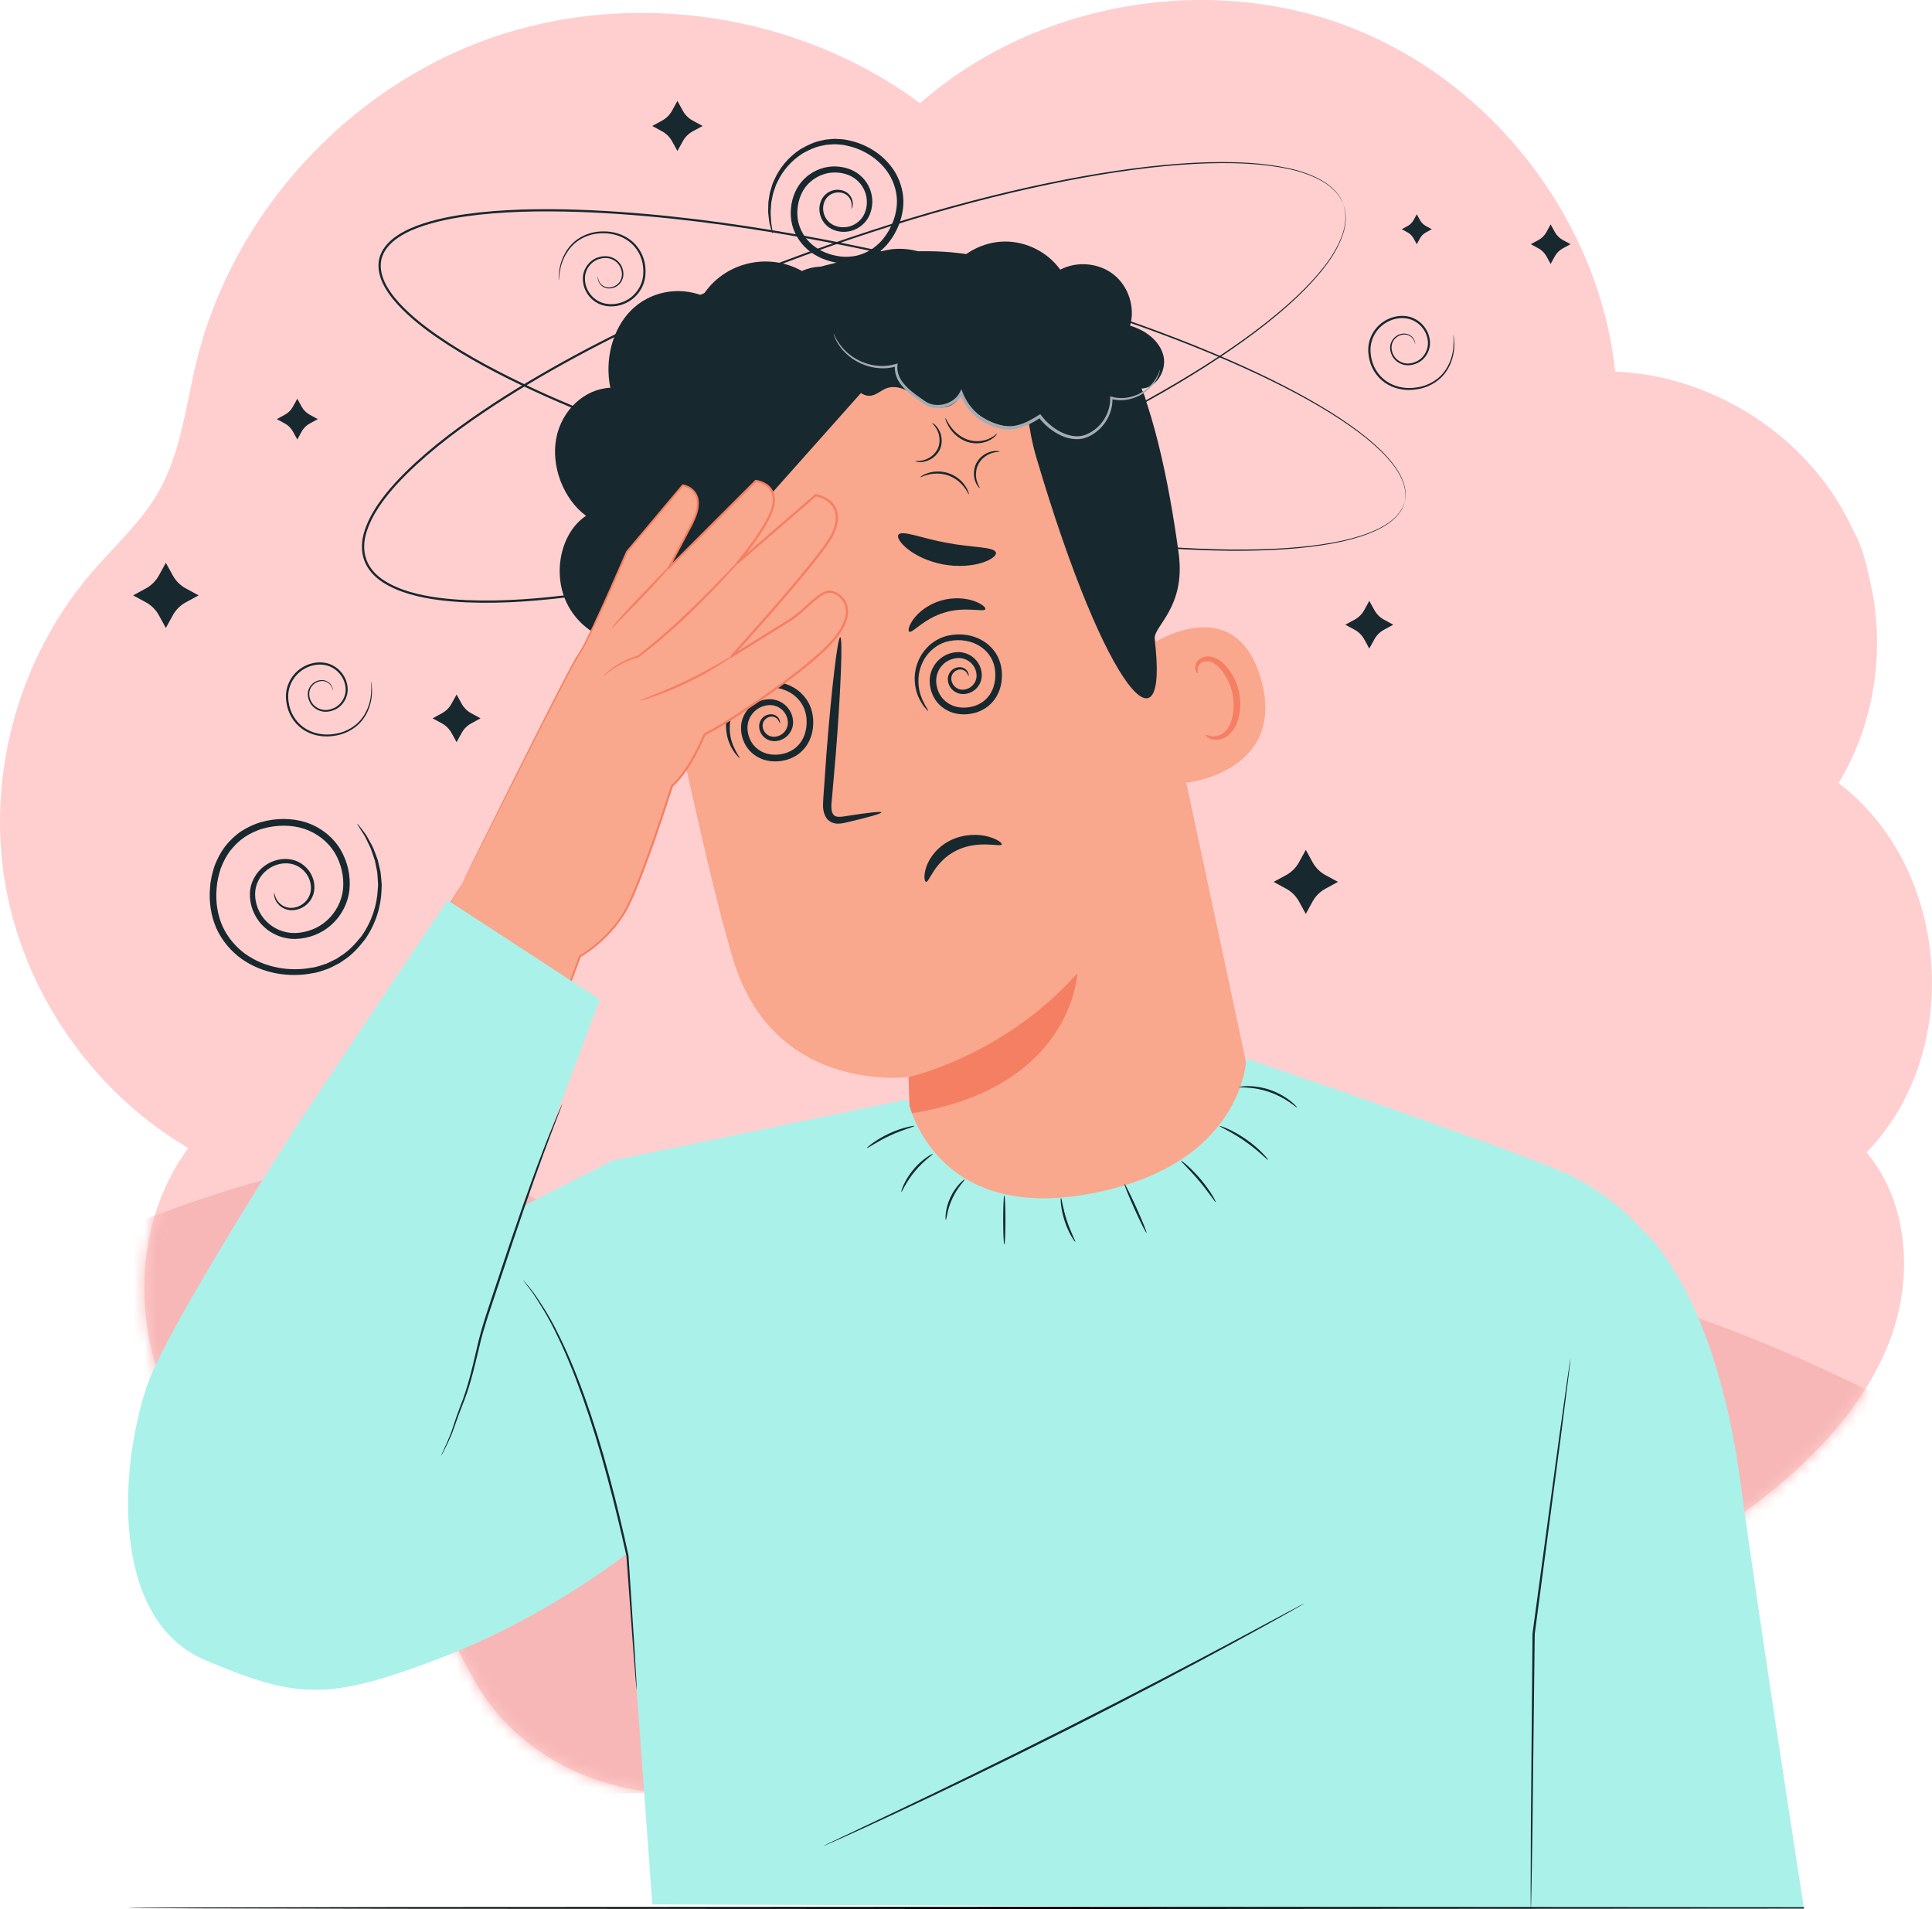 <svg width="167" height="165" viewBox="0 0 167 165" fill="none" xmlns="http://www.w3.org/2000/svg">
<path d="M158.925 67.685C161.853 62.861 162.854 56.969 161.894 51.427C161.856 51.205 161.81 50.984 161.756 50.764C161.346 48.841 161.031 47.278 160.094 45.645C159.999 45.441 159.901 45.238 159.8 45.036C159.698 44.835 159.594 44.636 159.486 44.437C155.61 37.298 147.779 32.442 139.614 32.115C138.225 19.053 129.027 7.106 116.692 2.344C104.357 -2.417 89.442 0.222 79.525 8.921C69.047 1.131 54.569 -1.032 42.244 3.351C29.919 7.734 20.12 18.53 17.01 31.152C16.059 35.011 15.663 39.101 13.679 42.552C12.181 45.156 9.887 47.199 7.926 49.48C1.667 56.761 -1.151 66.839 0.433 76.28C2.017 85.721 7.973 94.349 16.271 99.224C9.642 108.26 11.968 122.493 21.135 128.986C26.4 132.716 33.422 134.143 37.434 139.179C39.14 141.321 40.129 143.932 41.609 146.233C46.644 154.057 57.831 157.26 66.291 153.3L111.226 141.965C126.329 143.167 141.836 138.266 153.457 128.617C157.766 125.04 161.638 120.7 163.505 115.442C165.371 110.184 164.926 103.888 161.343 99.594C169.803 90.947 168.593 74.979 158.925 67.685Z" fill="#FFCFCF"/>
<mask id="mask0_4170_6004" style="mask-type:alpha" maskUnits="userSpaceOnUse" x="0" y="0" width="167" height="156">
<path d="M158.925 67.685C161.853 62.861 162.854 56.969 161.894 51.427C161.856 51.205 161.81 50.984 161.756 50.764C161.346 48.841 161.031 47.278 160.094 45.645C159.999 45.441 159.901 45.238 159.8 45.036C159.698 44.835 159.594 44.636 159.486 44.437C155.61 37.298 147.779 32.442 139.614 32.115C138.225 19.053 129.027 7.106 116.692 2.344C104.357 -2.417 89.442 0.222 79.525 8.921C69.047 1.131 54.569 -1.032 42.244 3.351C29.919 7.734 20.12 18.53 17.01 31.152C16.059 35.011 15.663 39.101 13.679 42.552C12.181 45.156 9.887 47.199 7.926 49.48C1.667 56.761 -1.151 66.839 0.433 76.28C2.017 85.721 7.973 94.349 16.271 99.224C9.642 108.26 11.968 122.493 21.135 128.986C26.4 132.716 33.422 134.143 37.434 139.179C39.14 141.321 40.129 143.932 41.609 146.233C46.644 154.057 57.831 157.26 66.291 153.3L111.226 141.965C126.329 143.167 141.836 138.266 153.457 128.617C157.766 125.04 161.638 120.7 163.505 115.442C165.371 110.184 164.926 103.888 161.343 99.594C169.803 90.947 168.593 74.979 158.925 67.685Z" fill="#FFE1E1"/>
</mask>
<g mask="url(#mask0_4170_6004)">
<path d="M31.329 100.278C23.404 100.971 11.696 105.709 11.696 105.709V155H165V122C165 122 146.369 111.762 133.253 110.722C113.146 109.126 104.533 128.268 84.38 127.43C61.127 126.464 54.514 98.252 31.329 100.278Z" fill="#F8B7B7"/>
</g>
<path d="M23.699 77.167C23.733 77.159 23.715 77.436 23.968 77.832C24.099 78.023 24.308 78.235 24.62 78.363C24.927 78.494 25.335 78.514 25.744 78.359C26.148 78.212 26.55 77.884 26.748 77.401C26.954 76.929 26.92 76.313 26.637 75.773C26.357 75.239 25.811 74.778 25.133 74.656C24.467 74.527 23.679 74.72 23.081 75.191C22.482 75.662 22.054 76.425 22.051 77.258C22.044 78.091 22.372 78.973 23.009 79.617C23.637 80.266 24.563 80.67 25.527 80.641C26.496 80.61 27.497 80.25 28.257 79.556C29.021 78.875 29.547 77.892 29.654 76.83C29.753 75.772 29.494 74.627 28.918 73.677C28.328 72.727 27.38 71.992 26.277 71.629C25.171 71.275 23.928 71.288 22.77 71.603C22.19 71.761 21.652 72.023 21.156 72.34C20.669 72.671 20.25 73.085 19.893 73.54C19.546 74.007 19.284 74.525 19.079 75.061C18.906 75.608 18.763 76.166 18.729 76.735C18.622 77.871 18.78 79.009 19.21 80.002C19.65 80.995 20.363 81.835 21.206 82.45C22.919 83.671 25.072 83.981 26.91 83.644C27.379 83.594 27.806 83.414 28.238 83.28C28.445 83.192 28.642 83.083 28.841 82.988C28.94 82.938 29.041 82.892 29.137 82.839L29.408 82.654C30.158 82.201 30.72 81.561 31.222 80.945C32.158 79.641 32.58 78.195 32.652 76.926C32.662 76.767 32.672 76.61 32.682 76.456C32.677 76.302 32.662 76.151 32.653 76.003C32.626 75.707 32.633 75.418 32.561 75.152C32.506 74.882 32.454 74.624 32.405 74.378C32.324 74.141 32.248 73.914 32.175 73.7C32.052 73.261 31.837 72.914 31.693 72.595C31.553 72.272 31.381 72.029 31.251 71.826C30.993 71.42 30.863 71.199 30.879 71.187C30.895 71.174 31.055 71.371 31.349 71.761C31.496 71.955 31.686 72.192 31.845 72.513C32.009 72.829 32.243 73.175 32.388 73.62C32.47 73.838 32.557 74.068 32.648 74.31C32.708 74.562 32.77 74.826 32.834 75.102C32.916 75.376 32.919 75.675 32.955 75.982C32.968 76.135 32.987 76.292 32.996 76.452C32.99 76.612 32.984 76.776 32.978 76.942C32.934 78.265 32.524 79.792 31.557 81.184C31.039 81.846 30.45 82.531 29.659 83.026L29.372 83.227C29.27 83.284 29.163 83.335 29.058 83.39C28.846 83.496 28.637 83.613 28.416 83.71C27.957 83.861 27.499 84.056 26.997 84.118C26.014 84.316 24.97 84.318 23.918 84.134C22.869 83.944 21.819 83.535 20.891 82.883C19.973 82.224 19.188 81.311 18.7 80.226C18.221 79.132 18.049 77.901 18.159 76.687C18.195 76.075 18.346 75.468 18.535 74.871C18.757 74.283 19.044 73.712 19.428 73.195C19.822 72.688 20.288 72.228 20.829 71.86C21.378 71.507 21.975 71.218 22.612 71.044C23.877 70.7 25.224 70.685 26.458 71.08C27.684 71.483 28.75 72.313 29.405 73.379C30.047 74.456 30.323 75.686 30.208 76.888C30.081 78.09 29.48 79.196 28.614 79.955C27.753 80.729 26.628 81.127 25.537 81.152C24.427 81.175 23.367 80.699 22.66 79.95C21.941 79.204 21.58 78.203 21.601 77.248C21.618 76.276 22.129 75.396 22.829 74.867C23.535 74.335 24.416 74.13 25.208 74.294C26.002 74.455 26.622 75.004 26.928 75.626C27.238 76.25 27.26 76.962 27.003 77.512C26.756 78.065 26.281 78.424 25.819 78.573C25.355 78.729 24.887 78.687 24.55 78.521C24.207 78.359 23.992 78.11 23.867 77.894C23.746 77.673 23.704 77.483 23.693 77.358C23.682 77.231 23.691 77.167 23.699 77.167Z" fill="#17282F"/>
<path d="M112.872 73.456L113.466 74.538C113.72 74.999 114.102 75.378 114.565 75.631L115.653 76.222L114.565 76.814C114.102 77.066 113.72 77.445 113.466 77.906L112.872 78.988L112.277 77.906C112.023 77.445 111.642 77.066 111.178 76.814L110.091 76.222L111.178 75.631C111.642 75.378 112.023 74.999 112.277 74.538L112.872 73.456Z" fill="#17282F"/>
<path d="M14.336 48.643L14.942 49.744C15.2 50.214 15.588 50.6 16.06 50.856L17.167 51.458L16.06 52.06C15.588 52.318 15.2 52.704 14.942 53.173L14.336 54.274L13.731 53.173C13.473 52.704 13.085 52.318 12.613 52.06L11.506 51.458L12.613 50.856C13.085 50.6 13.473 50.214 13.731 49.744L14.336 48.643Z" fill="#17282F"/>
<path d="M134.036 19.396L134.403 20.064C134.56 20.349 134.796 20.584 135.082 20.74L135.754 21.105L135.082 21.471C134.796 21.626 134.56 21.861 134.403 22.145L134.036 22.813L133.669 22.145C133.512 21.861 133.277 21.626 132.99 21.471L132.318 21.105L132.99 20.74C133.277 20.584 133.512 20.349 133.669 20.064L134.036 19.396Z" fill="#17282F"/>
<path d="M73.6 18.038C73.57 18.032 73.658 17.84 73.591 17.492C73.552 17.323 73.465 17.116 73.284 16.941C73.108 16.765 72.83 16.639 72.503 16.631C72.182 16.621 71.811 16.737 71.539 17.015C71.264 17.283 71.114 17.718 71.157 18.17C71.2 18.617 71.447 19.087 71.879 19.36C72.299 19.633 72.902 19.722 73.447 19.564C73.994 19.407 74.505 19 74.741 18.428C74.982 17.854 75.006 17.152 74.749 16.528C74.5 15.902 73.975 15.364 73.302 15.112C72.622 14.861 71.825 14.828 71.101 15.094C70.377 15.35 69.732 15.882 69.355 16.587C68.985 17.29 68.835 18.164 68.964 18.983C69.101 19.809 69.546 20.586 70.208 21.151C70.873 21.71 71.743 22.055 72.639 22.166C73.089 22.221 73.537 22.192 73.972 22.113C74.405 22.021 74.815 21.853 75.194 21.638C75.569 21.413 75.9 21.127 76.197 20.813C76.474 20.482 76.734 20.134 76.923 19.747C77.326 18.984 77.544 18.145 77.531 17.334C77.511 16.518 77.258 15.73 76.848 15.061C76.009 13.721 74.594 12.884 73.212 12.592C72.871 12.493 72.52 12.497 72.18 12.465C72.01 12.468 71.841 12.487 71.674 12.496L71.424 12.515L71.182 12.567C70.527 12.667 69.948 12.952 69.417 13.239C68.383 13.881 67.665 14.77 67.243 15.638C67.19 15.747 67.137 15.854 67.085 15.959C67.044 16.068 67.01 16.178 66.973 16.284C66.905 16.5 66.815 16.701 66.787 16.908C66.746 17.113 66.707 17.308 66.669 17.495C66.656 17.686 66.643 17.866 66.63 18.038C66.588 18.382 66.635 18.688 66.642 18.954C66.644 19.223 66.692 19.444 66.722 19.624C66.782 19.986 66.805 20.181 66.785 20.186C66.766 20.191 66.705 20.007 66.607 19.648C66.558 19.468 66.49 19.246 66.47 18.973C66.444 18.702 66.377 18.389 66.403 18.032C66.408 17.853 66.413 17.665 66.418 17.467C66.449 17.271 66.481 17.065 66.515 16.85C66.537 16.632 66.621 16.419 66.685 16.19C66.721 16.077 66.752 15.96 66.793 15.844C66.843 15.731 66.895 15.617 66.948 15.5C67.365 14.571 68.102 13.603 69.199 12.89C69.761 12.569 70.383 12.251 71.092 12.128L71.356 12.068C71.445 12.056 71.536 12.051 71.627 12.042C71.81 12.028 71.994 12.005 72.18 12C72.552 12.026 72.936 12.02 73.312 12.121C74.81 12.419 76.353 13.296 77.305 14.779C77.767 15.518 78.06 16.4 78.088 17.32C78.108 18.244 77.868 19.173 77.432 20.007C77.225 20.433 76.939 20.824 76.627 21.195C76.295 21.551 75.92 21.876 75.492 22.134C75.059 22.382 74.589 22.575 74.091 22.68C73.594 22.773 73.079 22.805 72.573 22.742C71.566 22.618 70.599 22.236 69.831 21.59C69.071 20.941 68.552 20.032 68.399 19.074C68.258 18.112 68.425 17.153 68.865 16.323C69.314 15.497 70.076 14.88 70.922 14.59C71.771 14.287 72.698 14.333 73.487 14.637C74.294 14.948 74.915 15.604 75.2 16.352C75.494 17.101 75.455 17.926 75.154 18.607C74.85 19.304 74.218 19.786 73.556 19.959C72.887 20.132 72.195 20.02 71.672 19.667C71.147 19.314 70.866 18.734 70.832 18.195C70.796 17.655 70.994 17.136 71.345 16.816C71.69 16.492 72.139 16.375 72.515 16.406C72.894 16.432 73.218 16.602 73.41 16.822C73.606 17.039 73.684 17.282 73.707 17.473C73.726 17.667 73.698 17.814 73.667 17.906C73.635 17.998 73.608 18.041 73.6 18.038Z" fill="#17282F"/>
<path d="M121.423 43.349C121.41 43.347 121.469 43.184 121.479 42.856C121.493 42.529 121.436 42.033 121.179 41.444C120.68 40.255 119.372 38.808 117.415 37.35C113.494 34.414 107.065 31.272 98.829 28.306C90.584 25.351 80.499 22.529 69.091 20.48C63.387 19.473 57.346 18.651 51.048 18.357C47.901 18.225 44.684 18.208 41.45 18.552C39.838 18.733 38.212 18.991 36.651 19.499C35.874 19.755 35.107 20.073 34.43 20.529C33.758 20.979 33.165 21.607 32.974 22.394C32.784 23.182 33.027 24.01 33.422 24.713C33.819 25.425 34.36 26.053 34.937 26.63C36.1 27.785 37.435 28.744 38.792 29.629C41.523 31.387 44.404 32.815 47.273 34.108C53.03 36.67 58.796 38.644 64.345 40.303C75.459 43.588 85.74 45.59 94.439 46.649C103.136 47.693 110.298 47.77 115.128 46.907C117.535 46.483 119.358 45.778 120.342 44.94C120.839 44.53 121.114 44.112 121.249 43.814C121.389 43.517 121.411 43.345 121.423 43.349C121.423 43.349 121.414 43.39 121.392 43.471C121.374 43.553 121.333 43.67 121.267 43.822C121.137 44.125 120.865 44.551 120.368 44.97C119.383 45.825 117.554 46.545 115.142 46.981C110.301 47.869 103.13 47.812 94.423 46.785C85.713 45.742 75.421 43.753 64.294 40.473C58.738 38.818 52.964 36.845 47.195 34.28C44.319 32.986 41.432 31.557 38.687 29.791C37.322 28.901 35.979 27.937 34.8 26.767C34.214 26.181 33.663 25.543 33.252 24.806C32.844 24.081 32.58 23.203 32.785 22.349C32.992 21.495 33.627 20.832 34.32 20.369C35.021 19.897 35.802 19.575 36.59 19.316C38.173 18.801 39.808 18.543 41.429 18.361C44.679 18.015 47.903 18.034 51.056 18.168C57.367 18.465 63.413 19.292 69.122 20.305C80.54 22.366 90.628 25.203 98.876 28.177C107.114 31.163 113.542 34.327 117.461 37.291C119.416 38.761 120.723 40.224 121.215 41.429C121.469 42.025 121.519 42.528 121.498 42.857C121.489 43.022 121.472 43.145 121.451 43.227C121.434 43.309 121.423 43.349 121.423 43.349Z" fill="#17282F"/>
<path d="M116.119 17.648C116.119 17.648 116.039 17.498 115.894 17.203C115.831 17.049 115.682 16.9 115.545 16.7C115.479 16.596 115.375 16.512 115.275 16.413C115.17 16.319 115.07 16.203 114.941 16.107C114.437 15.706 113.727 15.326 112.839 15.011C111.951 14.689 110.876 14.476 109.661 14.317C104.778 13.704 97.611 14.382 89.047 16.287C84.762 17.244 80.116 18.509 75.211 20.118C70.305 21.722 65.132 23.654 59.82 25.986C54.512 28.322 49.046 31.045 43.709 34.408C41.056 36.106 38.415 37.951 36.019 40.147C34.829 41.248 33.685 42.431 32.768 43.79C32.317 44.472 31.93 45.201 31.685 45.979C31.438 46.753 31.39 47.605 31.671 48.37C31.948 49.136 32.54 49.756 33.229 50.191C33.92 50.628 34.688 50.939 35.476 51.17C37.057 51.622 38.7 51.791 40.324 51.869C43.58 52.009 46.795 51.723 49.924 51.318C56.185 50.463 62.128 49.033 67.699 47.411C73.272 45.783 78.477 43.939 83.266 42.015C88.058 40.096 92.428 38.081 96.322 36.061C104.1 32.02 110.014 27.938 113.347 24.336C114.172 23.435 114.855 22.582 115.324 21.767C115.798 20.956 116.093 20.21 116.219 19.58C116.255 19.424 116.256 19.272 116.275 19.133C116.287 18.992 116.313 18.861 116.295 18.74C116.27 18.499 116.287 18.29 116.236 18.132C116.155 17.813 116.119 17.648 116.119 17.648C116.119 17.648 116.168 17.809 116.255 18.128C116.31 18.286 116.296 18.496 116.325 18.739C116.344 18.862 116.32 18.994 116.309 19.135C116.292 19.276 116.292 19.43 116.257 19.587C116.137 20.224 115.845 20.977 115.374 21.796C114.907 22.619 114.226 23.479 113.403 24.386C110.076 28.016 104.164 32.121 96.386 36.182C92.491 38.212 88.12 40.236 83.327 42.164C78.536 44.096 73.328 45.948 67.75 47.582C62.173 49.211 56.224 50.646 49.949 51.506C46.813 51.914 43.59 52.201 40.315 52.062C38.682 51.983 37.027 51.814 35.421 51.356C34.621 51.121 33.837 50.804 33.122 50.352C32.411 49.903 31.783 49.252 31.488 48.436C31.189 47.622 31.244 46.722 31.498 45.924C31.752 45.12 32.148 44.376 32.606 43.683C33.537 42.304 34.691 41.113 35.887 40.005C38.298 37.798 40.946 35.95 43.606 34.249C48.956 30.879 54.431 28.157 59.747 25.823C65.068 23.492 70.248 21.564 75.161 19.966C80.073 18.361 84.726 17.103 89.017 16.153C97.594 14.263 104.774 13.605 109.671 14.242C110.889 14.408 111.967 14.627 112.858 14.956C113.749 15.28 114.461 15.667 114.966 16.077C115.094 16.175 115.194 16.293 115.299 16.389C115.399 16.49 115.503 16.575 115.567 16.682C115.704 16.885 115.851 17.037 115.911 17.193C116.052 17.493 116.119 17.648 116.119 17.648Z" fill="#17282F"/>
<path d="M122.327 29.746C122.316 29.748 122.316 29.644 122.244 29.47C122.172 29.304 121.996 29.053 121.654 28.95C121.325 28.848 120.828 28.953 120.52 29.347C120.192 29.726 120.194 30.404 120.588 30.893C120.782 31.134 121.07 31.321 121.402 31.39C121.731 31.46 122.102 31.399 122.431 31.244C123.102 30.94 123.567 30.124 123.394 29.306C123.259 28.492 122.588 27.733 121.697 27.544C120.817 27.354 119.803 27.704 119.167 28.419C118.849 28.777 118.625 29.212 118.525 29.667C118.424 30.123 118.452 30.593 118.555 31.037C118.754 31.926 119.329 32.68 120.062 33.089C120.793 33.507 121.632 33.604 122.374 33.498C123.126 33.414 123.783 33.104 124.279 32.706C124.781 32.307 125.097 31.8 125.299 31.337C125.502 30.87 125.587 30.432 125.62 30.075C125.686 29.356 125.609 28.955 125.635 28.953C125.635 28.953 125.739 29.349 125.696 30.081C125.674 30.445 125.599 30.894 125.4 31.379C125.202 31.859 124.883 32.389 124.367 32.812C123.857 33.233 123.174 33.563 122.396 33.658C121.629 33.774 120.748 33.681 119.973 33.244C119.196 32.816 118.581 32.017 118.369 31.08C118.26 30.616 118.228 30.115 118.336 29.626C118.442 29.139 118.682 28.673 119.022 28.29C119.707 27.526 120.777 27.152 121.74 27.359C122.707 27.568 123.43 28.394 123.571 29.275C123.755 30.167 123.236 31.067 122.501 31.388C122.139 31.555 121.738 31.617 121.37 31.536C121.003 31.455 120.689 31.245 120.48 30.977C120.271 30.707 120.164 30.387 120.158 30.082C120.149 29.773 120.262 29.486 120.435 29.28C120.783 28.855 121.32 28.757 121.676 28.878C122.043 29.002 122.217 29.278 122.28 29.456C122.343 29.642 122.327 29.746 122.327 29.746Z" fill="#17282F"/>
<path d="M51.682 23.886C51.693 23.886 51.68 23.989 51.728 24.17C51.776 24.345 51.918 24.617 52.243 24.764C52.554 24.909 53.061 24.871 53.42 24.522C53.796 24.19 53.885 23.517 53.56 22.981C53.4 22.716 53.14 22.493 52.821 22.381C52.503 22.267 52.128 22.278 51.781 22.388C51.075 22.599 50.504 23.346 50.566 24.181C50.59 25.005 51.153 25.846 52.01 26.152C52.857 26.457 53.909 26.246 54.635 25.622C54.999 25.309 55.279 24.908 55.44 24.471C55.601 24.032 55.636 23.562 55.595 23.109C55.517 22.201 55.048 21.378 54.377 20.875C53.708 20.363 52.89 20.155 52.14 20.161C51.384 20.145 50.691 20.364 50.147 20.693C49.595 21.022 49.214 21.481 48.951 21.913C48.687 22.35 48.544 22.773 48.463 23.122C48.301 23.826 48.324 24.233 48.298 24.232C48.298 24.232 48.248 23.825 48.389 23.106C48.46 22.748 48.595 22.313 48.857 21.859C49.118 21.41 49.505 20.927 50.073 20.577C50.635 20.227 51.357 19.991 52.14 20.001C52.916 19.987 53.777 20.196 54.486 20.733C55.198 21.26 55.7 22.134 55.784 23.091C55.83 23.565 55.794 24.066 55.621 24.537C55.45 25.005 55.151 25.434 54.762 25.768C53.98 26.435 52.869 26.663 51.943 26.33C51.012 25.995 50.408 25.08 50.387 24.188C50.324 23.279 50.959 22.456 51.731 22.235C52.112 22.119 52.518 22.11 52.872 22.24C53.224 22.368 53.507 22.619 53.679 22.912C53.849 23.207 53.913 23.539 53.877 23.842C53.844 24.149 53.694 24.418 53.495 24.6C53.093 24.974 52.547 25 52.211 24.833C51.864 24.661 51.728 24.365 51.69 24.18C51.652 23.988 51.682 23.886 51.682 23.886Z" fill="#17282F"/>
<path d="M25.698 34.463L26.077 35.152C26.238 35.446 26.481 35.687 26.777 35.848L27.469 36.225L26.777 36.602C26.481 36.762 26.238 37.004 26.077 37.298L25.698 37.986L25.319 37.298C25.158 37.004 24.915 36.762 24.619 36.602L23.927 36.225L24.619 35.848C24.915 35.687 25.158 35.446 25.319 35.152L25.698 34.463Z" fill="#17282F"/>
<path d="M118.361 51.932L118.804 52.738C118.993 53.082 119.278 53.365 119.623 53.553L120.433 53.993L119.623 54.434C119.278 54.623 118.993 54.905 118.804 55.249L118.361 56.055L117.918 55.249C117.729 54.905 117.445 54.623 117.099 54.434L116.289 53.993L117.099 53.553C117.445 53.365 117.729 53.082 117.918 52.738L118.361 51.932Z" fill="#17282F"/>
<path d="M39.466 60.025L39.909 60.831C40.098 61.174 40.382 61.457 40.728 61.645L41.538 62.085L40.728 62.526C40.382 62.714 40.098 62.997 39.909 63.341L39.466 64.146L39.023 63.341C38.834 62.997 38.55 62.714 38.204 62.526L37.394 62.085L38.204 61.645C38.55 61.457 38.834 61.174 39.023 60.831L39.466 60.025Z" fill="#17282F"/>
<path d="M122.464 18.52L122.742 19.026C122.861 19.241 123.039 19.418 123.256 19.536L123.764 19.812L123.256 20.089C123.039 20.207 122.861 20.384 122.742 20.599L122.464 21.105L122.186 20.599C122.068 20.384 121.89 20.207 121.673 20.089L121.165 19.812L121.673 19.536C121.89 19.418 122.068 19.241 122.186 19.026L122.464 18.52Z" fill="#17282F"/>
<path d="M58.556 8.723L59.021 9.57C59.22 9.93 59.518 10.227 59.881 10.425L60.732 10.888L59.881 11.351C59.518 11.548 59.22 11.845 59.021 12.206L58.556 13.052L58.09 12.206C57.892 11.845 57.594 11.548 57.23 11.351L56.38 10.888L57.23 10.425C57.594 10.227 57.892 9.93 58.09 9.57L58.556 8.723Z" fill="#17282F"/>
<path d="M28.775 59.693C28.765 59.695 28.764 59.591 28.692 59.417C28.62 59.25 28.444 59 28.102 58.897C27.773 58.795 27.276 58.9 26.968 59.294C26.64 59.673 26.642 60.351 27.036 60.839C27.23 61.08 27.518 61.267 27.85 61.336C28.179 61.406 28.55 61.346 28.88 61.19C29.55 60.887 30.015 60.071 29.842 59.252C29.707 58.438 29.037 57.68 28.146 57.49C27.265 57.301 26.252 57.651 25.616 58.365C25.297 58.724 25.073 59.159 24.973 59.614C24.872 60.069 24.9 60.54 25.003 60.983C25.202 61.873 25.778 62.626 26.51 63.036C27.242 63.454 28.08 63.551 28.823 63.445C29.574 63.361 30.231 63.051 30.727 62.653C31.229 62.254 31.545 61.747 31.748 61.284C31.951 60.816 32.035 60.379 32.069 60.021C32.135 59.303 32.057 58.901 32.083 58.9C32.083 58.9 32.188 59.296 32.144 60.028C32.122 60.392 32.047 60.841 31.848 61.325C31.65 61.806 31.331 62.335 30.815 62.758C30.305 63.179 29.622 63.509 28.845 63.604C28.077 63.721 27.196 63.628 26.421 63.191C25.645 62.763 25.029 61.964 24.817 61.026C24.708 60.562 24.677 60.062 24.784 59.572C24.891 59.085 25.13 58.62 25.47 58.237C26.156 57.472 27.225 57.099 28.188 57.306C29.155 57.514 29.878 58.34 30.019 59.222C30.203 60.114 29.684 61.014 28.949 61.335C28.587 61.501 28.186 61.564 27.818 61.482C27.451 61.402 27.137 61.191 26.928 60.924C26.72 60.654 26.612 60.334 26.606 60.028C26.597 59.72 26.71 59.433 26.883 59.226C27.232 58.802 27.769 58.703 28.125 58.825C28.491 58.949 28.666 59.224 28.728 59.403C28.792 59.588 28.775 59.693 28.775 59.693Z" fill="#17282F"/>
<path d="M73.855 28.318L72.726 28.646C61.369 31.949 54.461 43.369 56.858 54.894C59.087 65.617 61.689 77.436 63.41 83.036C66.974 94.628 78.54 93.089 78.54 93.089C78.566 93.082 78.67 97.412 78.67 97.412L89.702 109.844L108.759 96.731L98.068 46.746C95.565 34.361 86.232 25.487 73.855 28.318Z" fill="#F9A78D"/>
<path d="M78.54 93.089C78.54 93.089 86.706 91.323 93.12 84.129C93.12 84.129 92.722 94.08 78.641 96.247L78.54 93.089Z" fill="#F57F62"/>
<path d="M60.855 59.308C61.125 59.465 62.117 58.165 63.916 57.647C65.705 57.104 67.295 57.641 67.426 57.365C67.493 57.241 67.167 56.91 66.47 56.661C65.783 56.412 64.7 56.289 63.582 56.62C62.464 56.952 61.643 57.635 61.225 58.212C60.796 58.795 60.724 59.241 60.855 59.308Z" fill="#17282F"/>
<path d="M78.597 54.599C78.868 54.756 79.862 53.456 81.659 52.938C83.448 52.396 85.038 52.932 85.169 52.656C85.236 52.531 84.912 52.201 84.213 51.953C83.526 51.703 82.443 51.581 81.325 51.91C80.207 52.243 79.386 52.927 78.967 53.503C78.54 54.086 78.467 54.532 78.597 54.599Z" fill="#17282F"/>
<path d="M76.187 70.213C76.165 70.109 74.991 70.242 73.113 70.538C72.64 70.625 72.179 70.66 72.01 70.371C71.805 70.073 71.852 69.524 71.919 68.929C72.026 67.698 72.137 66.409 72.254 65.057C72.685 59.56 72.853 55.093 72.63 55.078C72.407 55.063 71.878 59.506 71.448 65.004C71.353 66.357 71.261 67.646 71.175 68.879C71.154 69.449 71.029 70.124 71.464 70.74C71.688 71.046 72.097 71.195 72.415 71.188C72.736 71.192 72.995 71.122 73.226 71.069C75.077 70.637 76.209 70.317 76.187 70.213Z" fill="#17282F"/>
<path d="M86.088 47.76C85.941 47.241 84.058 47.346 81.886 46.925C79.705 46.547 77.984 45.782 77.661 46.213C77.516 46.421 77.789 46.919 78.468 47.459C79.14 47.998 80.236 48.544 81.541 48.785C82.846 49.023 84.066 48.902 84.888 48.637C85.716 48.373 86.15 48.005 86.088 47.76Z" fill="#17282F"/>
<path d="M59.228 54.076C59.716 54.38 61.069 53.553 62.831 53.048C64.577 52.491 66.17 52.425 66.396 51.904C66.49 51.656 66.141 51.312 65.38 51.105C64.629 50.898 63.463 50.879 62.258 51.244C61.052 51.61 60.102 52.269 59.604 52.855C59.096 53.446 59.007 53.922 59.228 54.076Z" fill="#17282F"/>
<path d="M99.644 55.639C99.818 55.495 106.986 50.938 109.068 58.966C111.15 66.994 101.914 67.886 101.841 67.659C101.767 67.432 99.644 55.639 99.644 55.639Z" fill="#F9A78D"/>
<path d="M104.221 63.517C104.25 63.482 104.387 63.579 104.653 63.626C104.912 63.672 105.33 63.643 105.71 63.378C106.482 62.848 106.85 61.317 106.514 59.86C106.345 59.124 106.011 58.468 105.601 57.958C105.202 57.434 104.714 57.122 104.265 57.156C103.812 57.168 103.575 57.501 103.535 57.753C103.485 58.005 103.578 58.152 103.538 58.177C103.521 58.203 103.33 58.087 103.31 57.738C103.301 57.57 103.347 57.357 103.496 57.154C103.649 56.948 103.914 56.795 104.221 56.75C104.854 56.633 105.563 57.059 106.013 57.618C106.498 58.17 106.891 58.904 107.08 59.73C107.448 61.361 107.009 63.089 105.929 63.724C105.399 64.017 104.882 63.968 104.588 63.841C104.286 63.707 104.197 63.538 104.221 63.517Z" fill="#F57F62"/>
<path d="M80.041 76.219C80.317 76.301 80.761 74.45 82.668 73.51C84.574 72.566 86.51 73.241 86.587 72.985C86.64 72.875 86.23 72.522 85.397 72.302C84.582 72.08 83.319 72.06 82.152 72.634C80.987 73.212 80.313 74.19 80.068 74.934C79.813 75.692 79.912 76.2 80.041 76.219Z" fill="#17282F"/>
<path d="M67.407 62.512C67.381 62.516 67.376 62.381 67.244 62.201C67.122 62.028 66.795 61.828 66.41 61.994C66.228 62.069 66.05 62.226 65.969 62.447C65.883 62.662 65.908 62.941 66.045 63.183C66.18 63.422 66.433 63.622 66.739 63.668C67.035 63.717 67.399 63.619 67.662 63.398C67.928 63.177 68.112 62.827 68.104 62.453C68.098 62.073 67.938 61.672 67.64 61.385C67.346 61.095 66.921 60.921 66.483 60.944C66.037 60.968 65.578 61.144 65.235 61.471C64.889 61.792 64.657 62.249 64.618 62.738C64.581 63.223 64.713 63.763 64.987 64.195C65.269 64.629 65.711 64.96 66.226 65.12C66.741 65.275 67.326 65.26 67.867 65.104C68.138 65.025 68.386 64.899 68.614 64.749C68.838 64.591 69.029 64.396 69.192 64.181C69.35 63.962 69.469 63.718 69.561 63.465C69.638 63.207 69.702 62.944 69.714 62.674C69.757 62.134 69.674 61.598 69.467 61.138C69.254 60.676 68.915 60.286 68.514 60.001C67.701 59.435 66.672 59.296 65.797 59.466C64.913 59.612 64.211 60.165 63.757 60.77C63.314 61.397 63.114 62.093 63.082 62.705C63.056 63.317 63.148 63.858 63.314 64.266C63.373 64.48 63.476 64.649 63.545 64.806C63.611 64.965 63.694 65.084 63.755 65.185C63.877 65.388 63.934 65.502 63.919 65.514C63.904 65.527 63.815 65.438 63.658 65.252C63.58 65.16 63.48 65.047 63.394 64.891C63.306 64.737 63.182 64.568 63.102 64.349C62.897 63.932 62.759 63.361 62.756 62.694C62.759 62.028 62.945 61.252 63.418 60.536C63.672 60.195 63.963 59.84 64.359 59.58C64.452 59.506 64.551 59.44 64.66 59.388C64.767 59.331 64.873 59.269 64.984 59.218C65.216 59.135 65.448 59.032 65.702 58.994C66.686 58.783 67.849 58.909 68.822 59.562C69.299 59.89 69.712 60.352 69.973 60.906C70.231 61.466 70.329 62.094 70.285 62.713C70.271 63.026 70.201 63.339 70.108 63.647C70 63.952 69.857 64.249 69.663 64.519C69.464 64.785 69.226 65.028 68.949 65.223C68.668 65.411 68.361 65.565 68.035 65.659C67.388 65.847 66.698 65.866 66.054 65.671C65.415 65.473 64.853 65.049 64.505 64.5C64.163 63.943 64.012 63.318 64.063 62.688C64.119 62.06 64.426 61.479 64.871 61.077C65.314 60.669 65.897 60.453 66.465 60.434C67.048 60.414 67.609 60.658 67.984 61.046C68.365 61.433 68.56 61.954 68.555 62.455C68.551 62.97 68.285 63.437 67.92 63.718C67.549 64.002 67.093 64.114 66.67 64.031C66.248 63.949 65.919 63.661 65.756 63.334C65.591 63.008 65.577 62.633 65.712 62.341C65.842 62.048 66.09 61.86 66.332 61.782C66.573 61.7 66.819 61.723 66.994 61.811C67.172 61.896 67.282 62.026 67.344 62.139C67.461 62.373 67.419 62.514 67.407 62.512Z" fill="#17282F"/>
<path d="M83.717 58.442C83.691 58.447 83.685 58.312 83.554 58.132C83.432 57.958 83.105 57.759 82.72 57.925C82.537 58 82.36 58.157 82.278 58.378C82.193 58.593 82.218 58.871 82.355 59.114C82.49 59.352 82.743 59.553 83.049 59.598C83.346 59.648 83.709 59.55 83.972 59.329C84.238 59.108 84.422 58.758 84.414 58.383C84.407 58.004 84.248 57.602 83.95 57.316C83.656 57.026 83.231 56.852 82.793 56.874C82.347 56.899 81.888 57.074 81.545 57.402C81.199 57.723 80.967 58.18 80.928 58.668C80.891 59.154 81.023 59.694 81.297 60.125C81.579 60.56 82.021 60.891 82.536 61.051C83.051 61.206 83.636 61.191 84.177 61.034C84.448 60.956 84.696 60.829 84.924 60.679C85.148 60.521 85.339 60.327 85.502 60.112C85.66 59.893 85.778 59.648 85.871 59.396C85.948 59.138 86.012 58.875 86.024 58.605C86.067 58.065 85.984 57.528 85.777 57.069C85.564 56.606 85.225 56.216 84.824 55.931C84.011 55.365 82.982 55.227 82.107 55.397C81.223 55.542 80.52 56.096 80.067 56.701C79.624 57.328 79.424 58.023 79.392 58.635C79.366 59.248 79.458 59.788 79.624 60.197C79.683 60.411 79.786 60.58 79.855 60.736C79.921 60.895 80.004 61.015 80.065 61.116C80.187 61.318 80.244 61.432 80.229 61.445C80.213 61.458 80.125 61.368 79.968 61.183C79.89 61.091 79.79 60.978 79.704 60.822C79.616 60.668 79.492 60.499 79.412 60.28C79.207 59.863 79.069 59.292 79.065 58.624C79.069 57.958 79.255 57.183 79.728 56.467C79.981 56.125 80.273 55.771 80.669 55.51C80.762 55.437 80.861 55.371 80.97 55.318C81.077 55.262 81.183 55.2 81.294 55.148C81.525 55.066 81.757 54.962 82.012 54.925C82.995 54.713 84.159 54.839 85.132 55.493C85.609 55.821 86.022 56.282 86.283 56.837C86.541 57.397 86.639 58.025 86.595 58.643C86.581 58.957 86.51 59.27 86.418 59.578C86.31 59.882 86.167 60.179 85.973 60.45C85.774 60.716 85.536 60.958 85.259 61.153C84.978 61.341 84.671 61.496 84.345 61.59C83.698 61.778 83.008 61.797 82.364 61.602C81.725 61.404 81.163 60.98 80.815 60.431C80.473 59.874 80.322 59.248 80.372 58.619C80.429 57.99 80.736 57.41 81.181 57.008C81.624 56.599 82.207 56.384 82.775 56.364C83.358 56.345 83.919 56.589 84.294 56.977C84.675 57.364 84.87 57.884 84.864 58.386C84.861 58.901 84.595 59.368 84.23 59.649C83.859 59.932 83.403 60.044 82.98 59.961C82.558 59.879 82.229 59.592 82.066 59.265C81.901 58.939 81.887 58.564 82.022 58.272C82.151 57.979 82.4 57.791 82.642 57.713C82.883 57.631 83.129 57.654 83.304 57.742C83.482 57.827 83.592 57.957 83.653 58.069C83.771 58.303 83.729 58.445 83.717 58.442Z" fill="#17282F"/>
<path d="M79.117 39.862C79.121 39.827 79.402 39.888 79.825 39.775C80.237 39.672 80.804 39.344 81.073 38.747C81.334 38.146 81.193 37.509 80.99 37.137C80.788 36.751 80.553 36.586 80.577 36.56C80.583 36.543 80.859 36.672 81.11 37.069C81.358 37.45 81.544 38.147 81.251 38.825C80.946 39.498 80.305 39.833 79.855 39.908C79.391 39.993 79.109 39.878 79.117 39.862Z" fill="#17282F"/>
<path d="M86.187 37.479C86.203 37.486 86.031 37.781 85.566 38.034C85.113 38.287 84.341 38.445 83.568 38.177C82.799 37.904 82.287 37.335 82.025 36.897C81.756 36.453 81.694 36.134 81.713 36.129C81.744 36.117 81.853 36.415 82.14 36.822C82.421 37.226 82.92 37.742 83.632 37.994C84.344 38.242 85.063 38.119 85.505 37.911C85.957 37.705 86.161 37.453 86.187 37.479Z" fill="#17282F"/>
<path d="M83.751 42.728C83.72 42.74 83.621 42.471 83.348 42.113C83.081 41.757 82.609 41.32 81.965 41.093C81.32 40.867 80.677 40.911 80.244 41.021C79.806 41.129 79.558 41.276 79.543 41.247C79.53 41.231 79.757 41.038 80.207 40.889C80.649 40.74 81.337 40.668 82.03 40.911C82.722 41.155 83.211 41.641 83.461 42.034C83.717 42.431 83.771 42.723 83.751 42.728Z" fill="#17282F"/>
<path d="M84.691 42.192C84.679 42.207 84.466 42.03 84.311 41.627C84.155 41.236 84.095 40.588 84.416 39.993C84.744 39.401 85.323 39.099 85.738 39.016C86.163 38.926 86.427 39.007 86.422 39.026C86.42 39.059 86.159 39.031 85.773 39.148C85.393 39.258 84.88 39.555 84.588 40.085C84.3 40.618 84.328 41.207 84.442 41.584C84.553 41.97 84.719 42.173 84.691 42.192Z" fill="#17282F"/>
<path d="M75.376 25.198C73.877 23.27 71.298 22.513 69.323 23.421C66.338 21.759 62.542 22.705 60.739 25.559C58.59 24.726 56.158 25.22 54.559 26.814C52.959 28.408 52.25 31.045 52.757 33.515C50.518 33.61 48.542 35.457 48.081 37.887C47.62 40.317 48.708 43.147 50.657 44.583C48.535 45.977 47.747 49.374 48.935 51.999C50.124 54.624 53.123 56.11 55.484 55.243L76.076 32.106C77.173 30.07 76.876 27.127 75.376 25.198Z" fill="#17282F"/>
<path d="M39.951 76.365C39.951 76.365 49.438 57.227 50.087 56.458C50.736 55.688 54.191 47.686 54.191 47.686L59.023 41.941C59.023 41.941 61.29 42.279 59.851 45.197L57.799 49.084L65.334 41.561C65.334 41.561 67.565 41.818 66.696 44.175C66.05 45.927 63.75 48.64 63.75 48.64L70.512 42.801C70.512 42.801 73.325 43.232 71.976 46.168C71.098 48.077 63.216 56.742 63.216 56.742C63.216 56.742 67.148 54.325 68.391 53.524C69.633 52.722 70.916 50.977 71.833 51.142C72.751 51.308 74.352 52.719 71.963 55.417C69.574 58.114 62.853 62.413 61.874 62.948C60.895 63.482 60.895 63.482 60.895 63.482C60.895 63.482 59.731 66.481 58.09 67.93C58.09 67.93 55.392 76.431 54.033 78.772C52.566 81.297 50.131 82.668 50.131 82.668L45.981 93.817L34.129 85.674L39.951 76.365Z" fill="#F9A78D"/>
<path d="M39.951 76.365C39.951 76.365 39.828 76.577 39.578 76.985C39.324 77.395 38.95 78 38.462 78.791C37.476 80.377 36.027 82.708 34.168 85.699L34.155 85.637C37.343 87.82 41.35 90.564 46.019 93.762L45.918 93.794C47.16 90.449 48.557 86.683 50.057 82.641C50.064 82.624 50.075 82.611 50.09 82.602L50.092 82.6C51.191 81.93 52.22 81.045 53.083 79.995C53.511 79.466 53.902 78.894 54.207 78.269C54.511 77.641 54.792 76.991 55.055 76.325C56.109 73.663 57.06 70.83 58.005 67.903C58.01 67.888 58.019 67.874 58.031 67.864C58.635 67.317 59.148 66.618 59.605 65.865C60.058 65.108 60.468 64.292 60.81 63.449C60.818 63.429 60.833 63.413 60.851 63.403C61.347 63.126 61.857 62.867 62.34 62.566C62.828 62.265 63.314 61.956 63.799 61.638C64.769 61.003 65.739 60.343 66.703 59.656C67.666 58.968 68.626 58.255 69.562 57.496C70.491 56.734 71.423 55.938 72.186 54.994C72.555 54.518 72.886 53.995 73.037 53.416C73.198 52.847 73.115 52.196 72.704 51.758C72.507 51.54 72.251 51.367 71.971 51.277C71.692 51.178 71.413 51.257 71.146 51.408C70.62 51.715 70.167 52.164 69.697 52.584C69.231 53.009 68.74 53.442 68.185 53.765C67.644 54.102 67.1 54.44 66.555 54.779C65.465 55.457 64.369 56.139 63.267 56.824C63.221 56.853 63.162 56.839 63.133 56.794C63.11 56.756 63.116 56.708 63.144 56.677C63.718 56.036 64.339 55.344 64.963 54.65C66.704 52.682 68.42 50.723 70.032 48.724C70.433 48.223 70.827 47.718 71.202 47.205C71.571 46.686 71.924 46.168 72.102 45.568C72.292 44.986 72.311 44.328 71.992 43.818C71.674 43.312 71.078 43.013 70.497 42.895L70.575 42.873C68.277 44.856 66.02 46.804 63.811 48.71C63.772 48.744 63.713 48.739 63.679 48.7C63.648 48.666 63.649 48.614 63.678 48.579C64.634 47.416 65.543 46.218 66.245 44.934C66.412 44.61 66.577 44.283 66.672 43.939C66.785 43.601 66.833 43.241 66.777 42.902C66.724 42.563 66.542 42.254 66.269 42.045C65.998 41.837 65.658 41.703 65.323 41.651L65.398 41.625C62.789 44.227 60.273 46.736 57.859 49.144C57.826 49.177 57.772 49.177 57.739 49.144C57.712 49.117 57.707 49.077 57.723 49.044C58.407 47.752 59.074 46.489 59.727 45.254C59.879 44.942 60.02 44.631 60.114 44.305C60.173 44.145 60.187 43.977 60.226 43.814C60.231 43.65 60.262 43.482 60.233 43.321C60.206 42.996 60.075 42.686 59.848 42.46C59.626 42.232 59.318 42.081 59.011 42.02L59.084 41.992C57.387 44.007 55.78 45.914 54.247 47.733L54.258 47.715C53.274 49.975 52.322 52.123 51.374 54.136C51.135 54.638 50.899 55.134 50.649 55.614C50.525 55.856 50.399 56.092 50.255 56.323C50.094 56.559 49.966 56.755 49.837 56.99C49.325 57.903 48.862 58.808 48.407 59.677C46.605 63.166 45.083 66.193 43.834 68.667C42.59 71.141 41.622 73.065 40.964 74.375C40.635 75.026 40.384 75.523 40.213 75.861C40.043 76.195 39.951 76.365 39.951 76.365C39.951 76.365 40.03 76.189 40.194 75.852C40.36 75.511 40.605 75.011 40.925 74.356C41.576 73.043 42.532 71.112 43.761 68.631C44.998 66.151 46.51 63.119 48.303 59.624C48.756 58.752 49.216 57.847 49.727 56.929C49.848 56.704 50.011 56.458 50.149 56.254C50.286 56.032 50.412 55.795 50.534 55.555C50.781 55.077 51.016 54.581 51.254 54.08C52.196 52.067 53.143 49.917 54.123 47.657C54.126 47.651 54.13 47.645 54.134 47.639C55.664 45.818 57.268 43.907 58.962 41.89L58.964 41.888C58.982 41.866 59.01 41.858 59.035 41.863C59.386 41.932 59.71 42.092 59.963 42.348C60.218 42.6 60.366 42.952 60.395 43.305C60.425 43.482 60.395 43.659 60.387 43.835C60.348 44.006 60.333 44.185 60.272 44.35C60.175 44.689 60.028 45.013 59.875 45.328C59.223 46.565 58.557 47.829 57.875 49.123L57.738 49.024C60.15 46.614 62.663 44.102 65.269 41.498L65.272 41.495C65.291 41.475 65.319 41.468 65.344 41.471C65.722 41.531 66.075 41.671 66.382 41.902C66.687 42.134 66.899 42.492 66.957 42.872C67.02 43.251 66.966 43.637 66.848 43.992C66.748 44.355 66.579 44.689 66.408 45.019C65.694 46.328 64.785 47.525 63.821 48.7L63.688 48.569C65.897 46.662 68.153 44.713 70.449 42.729L70.451 42.727C70.473 42.708 70.501 42.702 70.526 42.707C70.853 42.768 71.155 42.883 71.44 43.047C71.719 43.212 71.983 43.429 72.155 43.717C72.516 44.292 72.484 45.017 72.286 45.625C72.178 45.929 72.067 46.234 71.893 46.512C71.731 46.795 71.542 47.053 71.359 47.317C70.981 47.835 70.586 48.342 70.184 48.844C68.567 50.849 66.852 52.808 65.109 54.777C64.485 55.473 63.864 56.166 63.288 56.807L63.164 56.66C64.266 55.975 65.362 55.294 66.451 54.616C67.531 53.918 68.672 53.34 69.566 52.442C70.037 52.022 70.488 51.571 71.052 51.241C71.197 51.164 71.348 51.091 71.518 51.06C71.685 51.013 71.875 51.05 72.03 51.094C72.347 51.197 72.627 51.387 72.848 51.631C73.308 52.119 73.397 52.857 73.223 53.462C73.06 54.083 72.715 54.622 72.337 55.111C71.553 56.079 70.616 56.875 69.682 57.642C68.741 58.404 67.778 59.118 66.812 59.807C65.845 60.495 64.873 61.156 63.9 61.791C63.414 62.11 62.926 62.42 62.436 62.721C61.944 63.027 61.434 63.286 60.939 63.561L60.98 63.514C60.631 64.372 60.219 65.189 59.76 65.957C59.296 66.719 58.775 67.431 58.148 67.996L58.174 67.956C57.225 70.886 56.271 73.718 55.21 76.387C54.946 77.054 54.663 77.707 54.354 78.342C54.043 78.979 53.644 79.56 53.209 80.096C52.329 81.163 51.295 82.051 50.169 82.735L50.204 82.695C48.696 86.734 47.291 90.497 46.044 93.84C46.031 93.874 45.992 93.892 45.958 93.879C45.953 93.877 45.947 93.874 45.943 93.871C41.283 90.66 37.285 87.905 34.103 85.712C34.083 85.698 34.077 85.671 34.09 85.65C35.965 82.67 37.426 80.348 38.42 78.767C38.918 77.981 39.298 77.381 39.556 76.973C39.814 76.569 39.951 76.365 39.951 76.365Z" fill="#F57F62"/>
<path d="M64.84 47.414C64.85 47.423 64.702 47.609 64.425 47.937C64.148 48.264 63.739 48.732 63.225 49.302C62.193 50.439 60.736 51.983 59.02 53.583C57.66 54.853 56.336 55.959 55.226 56.79L55.214 56.8L55.2 56.803C54.176 57.091 53.406 57.535 52.904 57.877C52.401 58.223 52.148 58.461 52.134 58.445C52.129 58.44 52.187 58.375 52.305 58.261C52.424 58.149 52.604 57.989 52.852 57.804C53.344 57.437 54.115 56.964 55.156 56.653L55.13 56.666C56.222 55.82 57.531 54.709 58.887 53.442C60.598 51.847 62.068 50.321 63.124 49.21C63.633 48.669 64.053 48.222 64.369 47.887C64.663 47.574 64.83 47.405 64.84 47.414Z" fill="#F57F62"/>
<path d="M58.171 48.629C58.19 48.647 57.921 48.988 57.461 49.517C57 50.047 56.344 50.762 55.602 51.534C54.878 52.279 54.224 52.953 53.694 53.499C53.203 54 52.896 54.306 52.875 54.288C52.856 54.271 53.127 53.931 53.593 53.406C54.057 52.88 54.72 52.172 55.462 51.4C56.181 50.651 56.831 49.974 57.359 49.425C57.845 48.92 58.15 48.611 58.171 48.629Z" fill="#F57F62"/>
<path d="M55.283 60.558C58.148 59.619 60.884 58.295 63.395 56.632L55.283 60.558Z" fill="#F9A78D"/>
<path d="M63.395 56.633C63.403 56.644 63.304 56.723 63.118 56.858C62.933 56.993 62.658 57.178 62.313 57.399C61.623 57.84 60.641 58.408 59.515 58.954C58.387 59.498 57.332 59.916 56.557 60.184C56.17 60.318 55.853 60.419 55.632 60.48C55.411 60.542 55.288 60.571 55.283 60.558C55.274 60.53 55.749 60.356 56.509 60.056C57.269 59.756 58.309 59.321 59.43 58.779C60.549 58.237 61.535 57.691 62.242 57.282C62.948 56.873 63.379 56.608 63.395 56.633Z" fill="#F57F62"/>
<path d="M38.702 77.813C38.288 78.362 25.997 96.77 25.997 96.77C25.997 96.77 14.388 114.758 12.692 119.819C10.216 127.209 9.663 140.018 17.673 143.453C25.683 146.887 28.444 146.998 38.111 143.289C47.779 139.58 54.825 133.786 54.825 133.786L52.927 100.308L45.132 104.287L51.84 86.371L38.702 77.813Z" fill="#AAF1EA"/>
<path d="M141.959 106.319C141.959 106.319 148.201 111.288 150.461 128.213C151.887 138.898 155.934 164.969 155.934 164.969L132.326 164.968C132.326 164.968 127.599 131.436 128.083 130.93C128.566 130.425 141.959 106.319 141.959 106.319Z" fill="#AAF1EA"/>
<path d="M52.928 100.308L78.47 95.01C78.47 95.01 80.46 105.533 93.818 103.242C107.561 100.885 107.727 91.49 107.727 91.49C107.727 91.49 130.647 99.317 135.083 101.291C139.519 103.266 141.959 106.319 141.959 106.319C141.959 106.319 133.815 137.753 133.562 138.147C133.309 138.542 133.055 165.131 132.421 165C131.787 164.868 56.385 164.599 56.385 164.599L54.092 133.1L46.23 106.03L52.928 100.308Z" fill="#AAF1EA"/>
<path d="M48.613 95.392C48.619 95.395 48.583 95.502 48.507 95.703C48.423 95.919 48.31 96.212 48.168 96.58C47.876 97.342 47.448 98.443 46.946 99.813C45.934 102.55 44.633 106.366 43.234 110.595C42.543 112.715 41.803 114.703 41.389 116.586C41.162 117.523 40.953 118.417 40.718 119.245C40.489 120.075 40.216 120.833 39.944 121.511C39.675 122.189 39.452 122.808 39.266 123.357C39.081 123.909 38.872 124.368 38.695 124.735C38.518 125.104 38.374 125.386 38.274 125.577C38.173 125.767 38.118 125.866 38.112 125.863C38.106 125.86 38.15 125.755 38.238 125.56C38.334 125.349 38.463 125.064 38.626 124.704C38.792 124.331 38.989 123.874 39.163 123.323C39.339 122.771 39.555 122.144 39.816 121.461C40.368 120.11 40.784 118.427 41.214 116.545C41.621 114.65 42.36 112.648 43.049 110.534C44.448 106.305 45.771 102.493 46.817 99.765C47.336 98.4 47.784 97.306 48.098 96.552C48.254 96.189 48.379 95.901 48.471 95.688C48.558 95.492 48.607 95.39 48.613 95.392Z" fill="#17282F"/>
<path d="M55.033 146.05C55.029 146.05 55.018 145.975 55.004 145.832C54.989 145.673 54.97 145.463 54.946 145.197C54.9 144.626 54.836 143.819 54.755 142.807C54.605 140.744 54.393 137.851 54.146 134.46L54.148 134.473C53.679 132.365 53.132 130.057 52.483 127.657C51.153 122.686 49.58 118.282 48.08 115.261C47.356 113.737 46.605 112.593 46.087 111.807C45.815 111.422 45.581 111.139 45.435 110.938C45.367 110.845 45.312 110.77 45.267 110.709C45.23 110.657 45.212 110.63 45.215 110.628C45.218 110.625 45.24 110.649 45.282 110.697C45.331 110.754 45.391 110.825 45.465 110.913C45.621 111.107 45.865 111.383 46.148 111.763C46.688 112.539 47.461 113.678 48.204 115.2C49.74 118.218 51.339 122.628 52.671 127.607C53.321 130.01 53.864 132.323 54.324 134.434L54.325 134.441L54.325 134.447C54.545 137.841 54.731 140.736 54.865 142.8C54.923 143.813 54.971 144.621 55.004 145.193C55.016 145.46 55.026 145.671 55.033 145.829C55.038 145.974 55.039 146.049 55.033 146.05Z" fill="#17282F"/>
<path d="M132.326 164.968C132.322 164.968 132.319 164.927 132.317 164.845C132.315 164.754 132.313 164.635 132.311 164.485C132.31 164.157 132.309 163.693 132.307 163.102C132.311 161.888 132.318 160.153 132.327 158.013C132.363 153.705 132.412 147.772 132.467 141.212V141.206L132.468 141.2C132.472 141.168 132.477 141.133 132.481 141.098C133.367 134.572 134.169 128.666 134.751 124.376C135.05 122.247 135.292 120.52 135.461 119.311C135.548 118.724 135.616 118.263 135.664 117.936C135.688 117.787 135.707 117.669 135.721 117.579C135.736 117.499 135.745 117.458 135.748 117.458C135.751 117.458 135.749 117.5 135.741 117.581C135.732 117.672 135.719 117.791 135.703 117.941C135.663 118.269 135.608 118.731 135.536 119.321C135.382 120.531 135.16 122.261 134.888 124.394C134.32 128.685 133.538 134.595 132.674 141.123C132.669 141.158 132.665 141.193 132.66 141.225L132.661 141.214C132.584 147.773 132.515 153.706 132.464 158.015C132.43 160.154 132.402 161.889 132.382 163.103C132.368 163.694 132.357 164.157 132.35 164.486C132.344 164.636 132.34 164.754 132.337 164.846C132.333 164.927 132.329 164.968 132.326 164.968Z" fill="#17282F"/>
<path d="M77.908 103.022C77.862 103.013 78.149 102.046 78.934 101.107C79.711 100.161 80.609 99.695 80.627 99.738C80.661 99.788 79.836 100.314 79.085 101.23C78.323 102.139 77.964 103.046 77.908 103.022Z" fill="#17282F"/>
<path d="M81.757 105.437C81.711 105.446 81.668 104.512 82.149 103.496C82.62 102.474 83.362 101.903 83.386 101.944C83.43 101.986 82.775 102.598 82.326 103.577C81.864 104.551 81.818 105.443 81.757 105.437Z" fill="#17282F"/>
<path d="M86.811 107.558C86.758 107.558 86.714 106.608 86.714 105.437C86.714 104.265 86.758 103.316 86.811 103.316C86.865 103.316 86.909 104.265 86.909 105.437C86.909 106.608 86.865 107.558 86.811 107.558Z" fill="#17282F"/>
<path d="M92.95 107.338C92.91 107.366 92.376 106.61 92.028 105.534C91.673 104.461 91.658 103.536 91.707 103.537C91.766 103.53 91.866 104.427 92.212 105.475C92.552 106.524 93 107.308 92.95 107.338Z" fill="#17282F"/>
<path d="M99.101 106.553C99.052 106.574 98.585 105.646 98.058 104.478C97.532 103.311 97.145 102.346 97.194 102.325C97.243 102.303 97.709 103.231 98.236 104.399C98.763 105.566 99.15 106.531 99.101 106.553Z" fill="#17282F"/>
<path d="M105.09 103.901C105.04 103.931 104.477 103.049 103.648 102.066C102.823 101.079 102.052 100.37 102.09 100.327C102.121 100.288 102.96 100.941 103.797 101.942C104.638 102.939 105.134 103.878 105.09 103.901Z" fill="#17282F"/>
<path d="M109.608 100.25C109.564 100.291 108.776 99.447 107.615 98.641C106.459 97.827 105.394 97.374 105.418 97.319C105.428 97.297 105.706 97.381 106.135 97.573C106.564 97.764 107.138 98.072 107.727 98.483C108.314 98.894 108.8 99.328 109.126 99.665C109.453 100.001 109.626 100.234 109.608 100.25Z" fill="#17282F"/>
<path d="M112.118 95.724C112.079 95.776 111.19 94.891 109.765 94.401C108.348 93.89 107.097 94.017 107.1 93.953C107.097 93.931 107.403 93.869 107.905 93.872C108.406 93.874 109.104 93.963 109.83 94.218C110.556 94.475 111.154 94.843 111.544 95.156C111.936 95.469 112.134 95.709 112.118 95.724Z" fill="#17282F"/>
<path d="M74.938 99.228C74.905 99.193 75.691 98.506 76.852 97.972C78.01 97.43 79.044 97.272 79.05 97.319C79.064 97.377 78.068 97.617 76.934 98.147C75.797 98.67 74.973 99.276 74.938 99.228Z" fill="#17282F"/>
<path d="M71.183 159.55C71.181 159.547 71.217 159.526 71.288 159.49C71.368 159.45 71.473 159.399 71.604 159.334C71.896 159.195 72.306 158.999 72.829 158.749C73.905 158.238 75.443 157.509 77.338 156.61C81.143 154.799 86.382 152.261 92.122 149.367C97.863 146.469 103.018 143.764 106.735 141.782C108.584 140.792 110.084 139.989 111.134 139.427C111.645 139.155 112.047 138.941 112.332 138.789C112.462 138.723 112.566 138.669 112.646 138.628C112.717 138.593 112.754 138.576 112.756 138.579C112.758 138.582 112.724 138.604 112.655 138.645C112.578 138.691 112.477 138.75 112.351 138.824C112.07 138.983 111.674 139.207 111.171 139.493C110.144 140.071 108.652 140.895 106.801 141.902C103.099 143.916 97.953 146.641 92.21 149.539C86.468 152.434 81.218 154.954 77.397 156.734C75.487 157.624 73.937 158.336 72.861 158.817C72.331 159.053 71.916 159.238 71.621 159.369C71.486 159.427 71.379 159.473 71.296 159.508C71.222 159.539 71.184 159.553 71.183 159.55Z" fill="#17282F"/>
<path d="M142.821 164.902C142.821 164.902 142.896 164.897 143.044 164.894C143.195 164.892 143.414 164.89 143.701 164.887C144.285 164.884 145.144 164.879 146.261 164.873C148.504 164.867 151.781 164.859 155.934 164.848V164.956C141.852 164.965 117.601 164.981 90.06 165C68.245 164.989 48.498 164.978 34.201 164.971C27.056 164.958 21.274 164.947 17.273 164.94C15.277 164.932 13.727 164.926 12.671 164.921C12.148 164.917 11.748 164.914 11.474 164.912C11.204 164.908 11.066 164.902 11.066 164.902C11.066 164.902 11.204 164.895 11.474 164.892C11.748 164.89 12.148 164.886 12.671 164.882C13.727 164.878 15.277 164.871 17.273 164.863C21.274 164.856 27.056 164.845 34.201 164.832C48.498 164.825 68.245 164.815 90.06 164.804C117.601 164.822 141.852 164.838 155.934 164.848V164.956C151.781 164.945 148.504 164.936 146.261 164.931C145.144 164.924 144.285 164.92 143.701 164.916C143.414 164.913 143.195 164.911 143.044 164.909C142.896 164.907 142.821 164.902 142.821 164.902Z" fill="#040606"/>
<path d="M56.423 43.519C56.423 43.519 57.809 35.416 60.986 32.857C64.832 29.758 67.818 34.043 71.682 31.928C75.546 29.813 79.215 26.845 84.192 29.024C89.639 31.409 88.048 34.351 89.571 39.505C95.742 60.403 101.059 65.476 99.807 55.245C99.67 54.124 102.522 52.539 101.882 47.818C101.053 41.695 99.564 34.373 97.211 30.442C95.227 27.128 92.583 25.137 88.245 23.275C81.398 20.336 73.371 22.118 68.063 23.934C62.755 25.75 53.743 34.407 56.423 43.519Z" fill="#17282F"/>
<path d="M95.536 36.859C94.842 37.612 94.106 38.394 93.132 38.725C92.16 39.056 90.886 38.756 90.487 37.817C90.307 37.395 90.295 36.86 89.923 36.589C89.48 36.266 88.868 36.542 88.349 36.724C86.544 37.352 83.903 35.832 83.008 34.157C82.703 34.969 81.719 35.423 80.896 35.133C80.074 34.844 79.752 34.645 79.043 34.141C78.333 33.637 77.414 33.254 76.602 33.569C76.147 33.746 75.772 34.127 75.289 34.196C74.435 34.319 73.797 33.444 73.476 32.651C73.155 31.858 72.83 30.921 72.016 30.64C71.262 30.38 70.468 30.818 69.725 31.111C68.983 31.404 67.947 31.457 67.573 30.758C67.377 30.39 67.449 29.939 67.587 29.546C68.212 27.768 70.21 26.574 72.086 26.86C72.215 24.629 73.798 22.545 75.925 21.806C78.053 21.067 80.597 21.716 82.098 23.381C83.156 21.856 84.99 20.89 86.856 20.876C88.722 20.861 90.569 21.799 91.646 23.308C93.1 22.541 95.005 22.721 96.283 23.745C97.56 24.77 98.136 26.579 97.684 28.148C98.981 28.528 100.228 29.426 100.561 30.727C100.894 32.027 99.919 33.629 98.566 33.583C99.321 34.48 99.23 35.958 98.37 36.759C97.511 37.559 96.018 37.558 95.163 36.756" fill="#17282F"/>
<path d="M72.053 28.827C72.047 28.829 72.058 28.868 72.082 28.942C72.108 29.016 72.139 29.129 72.202 29.27C72.329 29.547 72.55 29.951 72.952 30.377C73.354 30.796 73.932 31.252 74.716 31.538C75.488 31.833 76.481 31.962 77.498 31.665L77.357 31.55C77.287 32.136 77.495 32.771 77.898 33.263C78.288 33.767 78.811 34.172 79.354 34.559C79.629 34.742 79.885 34.972 80.238 35.116C80.581 35.254 80.962 35.291 81.335 35.251C82.074 35.173 82.832 34.764 83.211 34.043L82.957 34.032C83.416 35.248 84.433 36.335 85.757 36.832C86.465 37.124 87.276 37.213 88.008 37.021C88.743 36.841 89.377 36.467 89.961 36.091L89.774 36.056C90.302 36.76 90.986 37.306 91.741 37.651C92.485 37.997 93.389 38.091 94.101 37.73C95.528 37.063 96.231 35.591 96.156 34.378L96.028 34.478C96.868 34.706 97.678 34.557 98.29 34.284C98.913 34.013 99.357 33.614 99.656 33.252C99.954 32.885 100.102 32.545 100.185 32.315C100.254 32.079 100.276 31.952 100.268 31.95C100.23 31.932 100.171 32.479 99.572 33.182C99.27 33.522 98.831 33.894 98.228 34.14C97.635 34.389 96.864 34.512 96.084 34.287L95.949 34.248L95.956 34.388C96.011 35.523 95.326 36.903 93.998 37.506C93.351 37.826 92.556 37.739 91.852 37.411C91.145 37.086 90.491 36.558 89.999 35.895L89.921 35.79L89.81 35.861C89.235 36.229 88.621 36.585 87.941 36.749C87.263 36.923 86.536 36.845 85.862 36.569C84.611 36.098 83.657 35.082 83.216 33.932L83.106 33.643L82.962 33.92C82.644 34.535 81.969 34.915 81.305 34.986C80.972 35.024 80.634 34.992 80.335 34.874C80.044 34.762 79.781 34.537 79.503 34.353C78.962 33.974 78.455 33.585 78.086 33.117C77.705 32.659 77.521 32.101 77.574 31.573L77.59 31.41L77.433 31.458C76.478 31.751 75.526 31.647 74.776 31.376C74.015 31.115 73.444 30.687 73.04 30.293C72.234 29.474 72.095 28.802 72.053 28.827Z" fill="#A3ACB4"/>
</svg>
